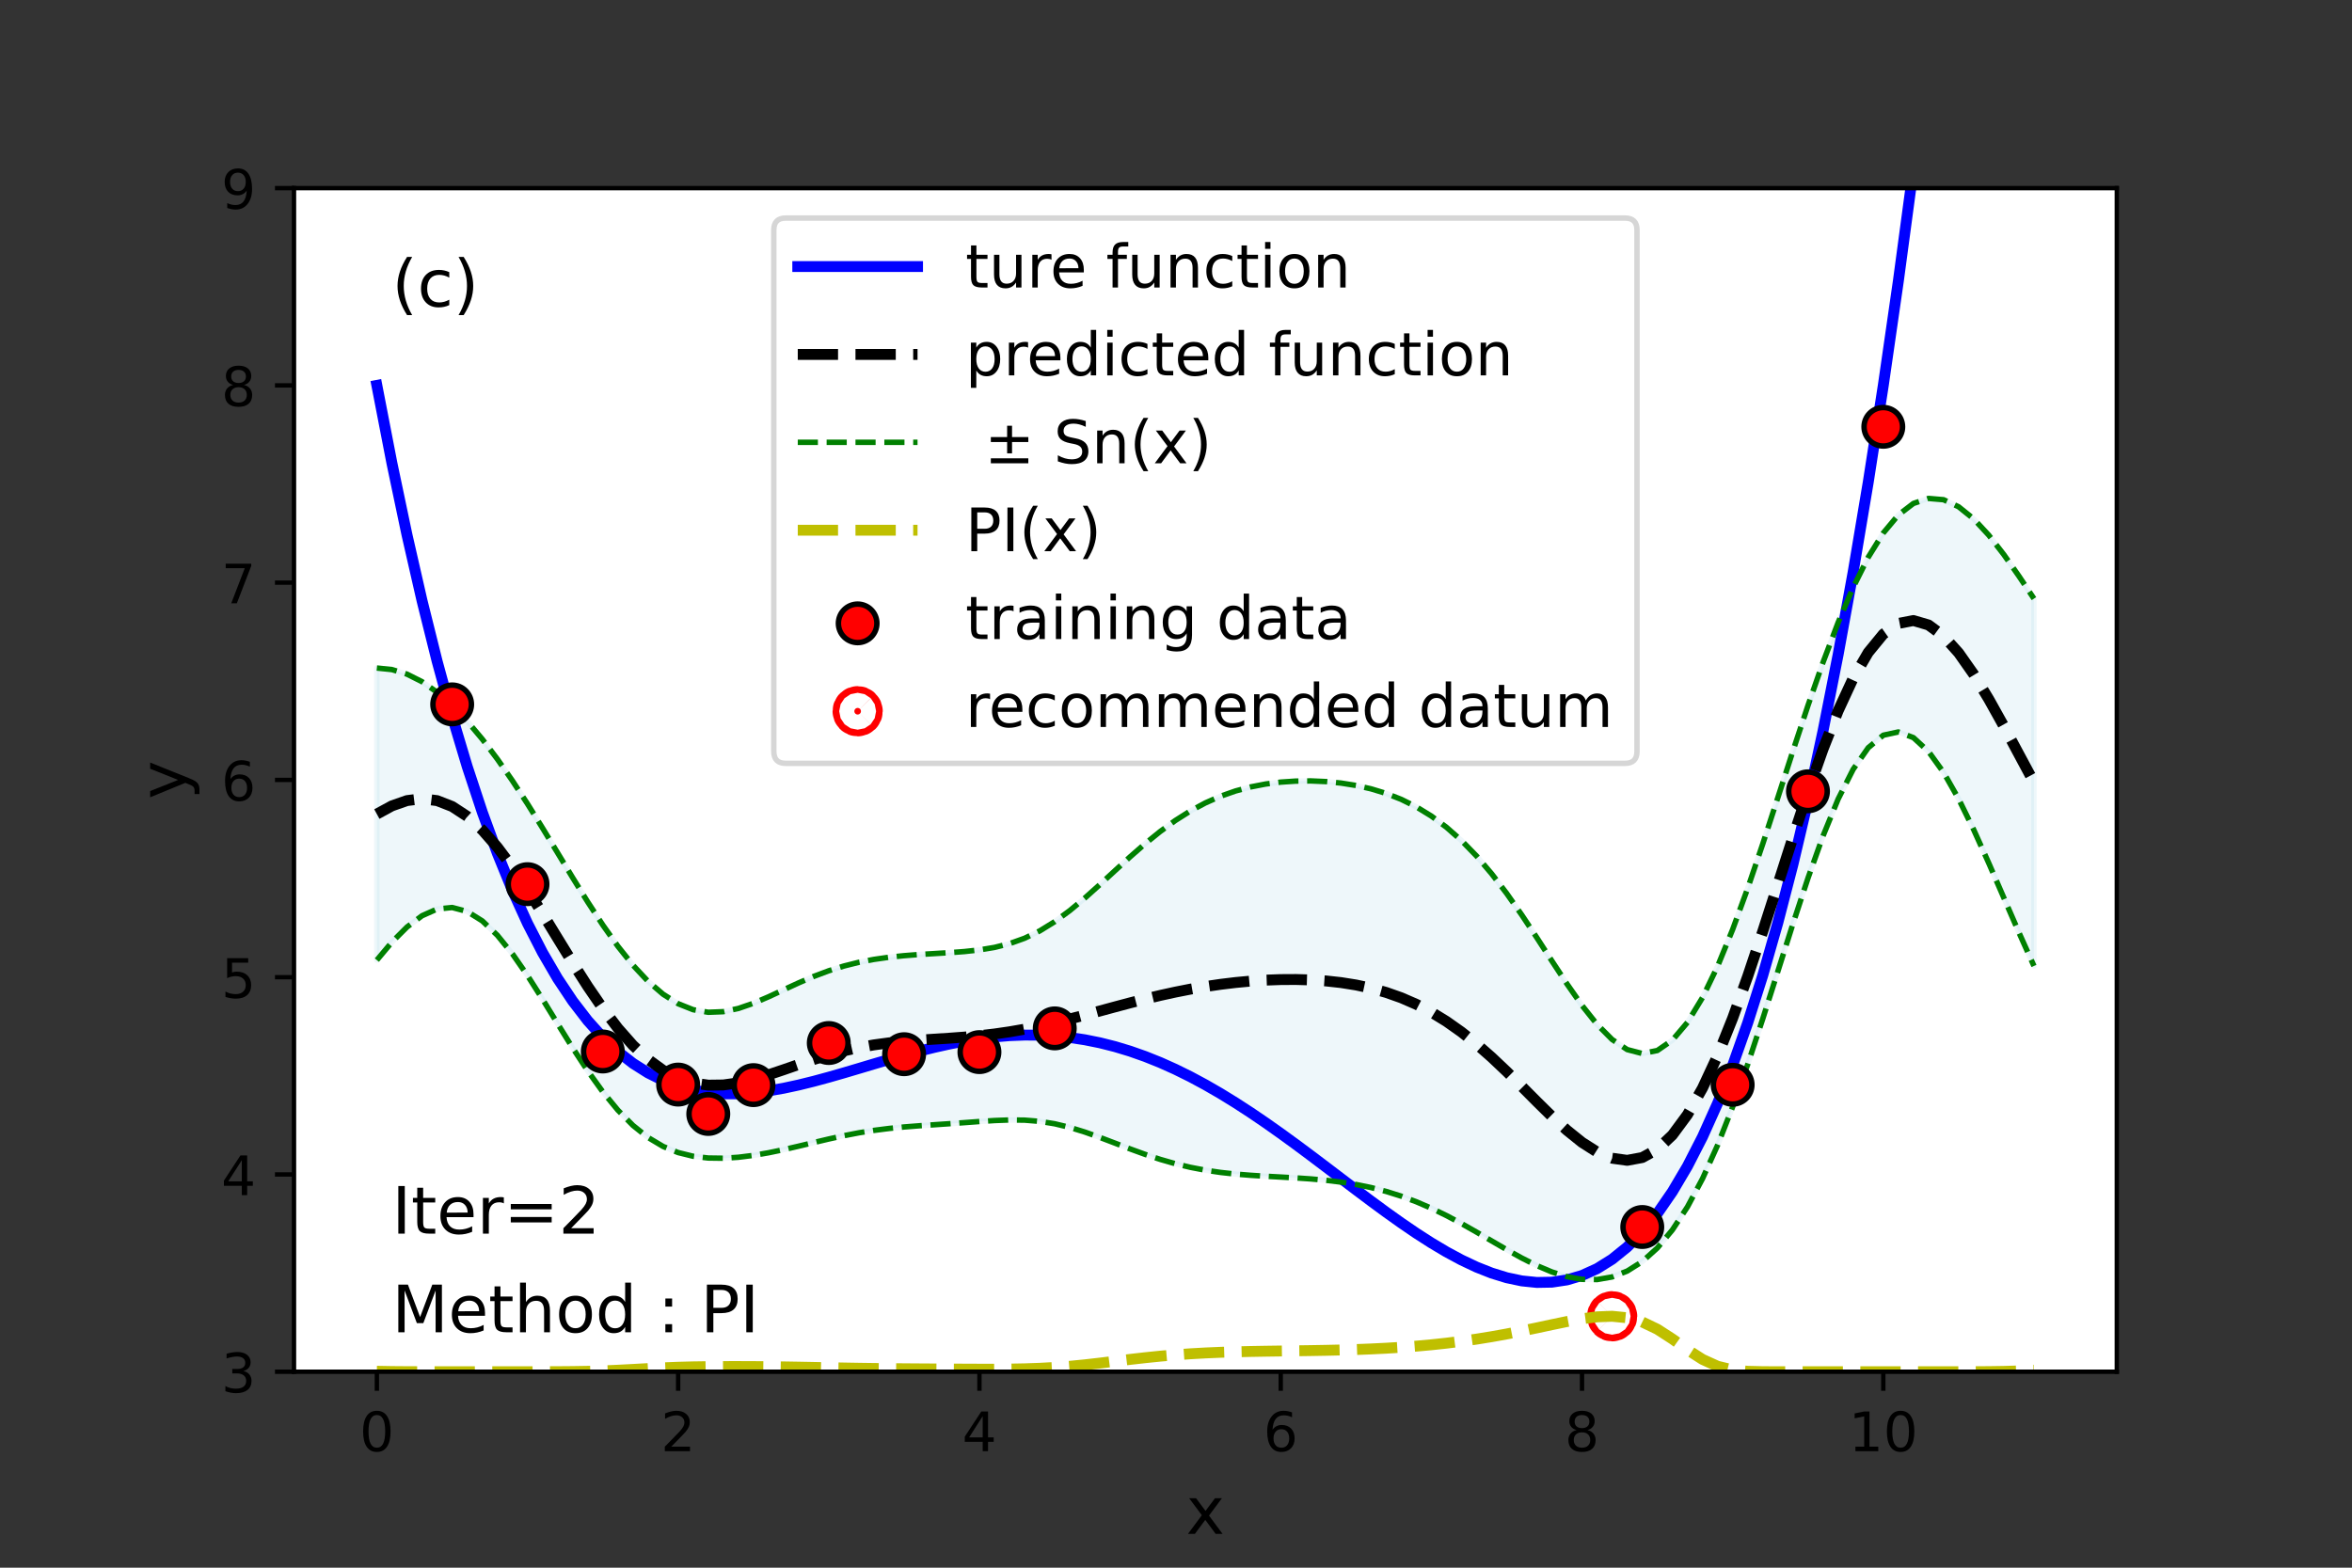 <?xml version="1.0" encoding="utf-8" standalone="no"?>
<!DOCTYPE svg PUBLIC "-//W3C//DTD SVG 1.1//EN"
  "http://www.w3.org/Graphics/SVG/1.1/DTD/svg11.dtd">
<!-- Created with matplotlib (https://matplotlib.org/) -->
<svg height="288pt" version="1.1" viewBox="0 0 432 288" width="432pt" xmlns="http://www.w3.org/2000/svg" xmlns:xlink="http://www.w3.org/1999/xlink">
 <rect x="0" y="0" width="432" height="288" fill="#333333" stroke="none"/>
 <defs>
  <style type="text/css">*{stroke-linecap:butt;stroke-linejoin:round;}</style>
 </defs>
 <g id="figure_1">
  <g id="patch_1">
   <path d="M 0 288 
L 432 288 
L 432 0 
L 0 0 
z
" style="fill:none;"/>
  </g>
  <g id="axes_1">
   <g id="patch_2">
    <path d="M 54 252 
L 388.8 252 
L 388.8 34.56 
L 54 34.56 
z
" style="fill:#ffffff;"/>
   </g>
   <g id="PolyCollection_1">
    <defs>
     <path d="M 69.218 -165.275 
L 69.218 -111.62 
L 71.985 -114.921 
L 74.752 -117.693 
L 77.519 -119.77 
L 80.286 -121.002 
L 83.053 -121.281 
L 85.82 -120.548 
L 88.587 -118.818 
L 91.354 -116.174 
L 94.121 -112.764 
L 96.888 -108.778 
L 99.655 -104.43 
L 102.421 -99.931 
L 105.188 -95.483 
L 107.955 -91.261 
L 110.722 -87.414 
L 113.489 -84.054 
L 116.256 -81.252 
L 119.023 -79.034 
L 121.79 -77.388 
L 124.557 -76.262 
L 127.324 -75.581 
L 130.091 -75.26 
L 132.858 -75.221 
L 135.625 -75.399 
L 138.392 -75.745 
L 141.159 -76.224 
L 143.926 -76.799 
L 146.693 -77.438 
L 149.46 -78.102 
L 152.226 -78.755 
L 154.993 -79.361 
L 157.76 -79.894 
L 160.527 -80.338 
L 163.294 -80.69 
L 166.061 -80.964 
L 168.828 -81.182 
L 171.595 -81.373 
L 174.362 -81.562 
L 177.129 -81.762 
L 179.896 -81.967 
L 182.663 -82.148 
L 185.43 -82.252 
L 188.197 -82.22 
L 190.964 -81.995 
L 193.731 -81.549 
L 196.498 -80.882 
L 199.264 -80.029 
L 202.031 -79.044 
L 204.798 -77.992 
L 207.565 -76.935 
L 210.332 -75.928 
L 213.099 -75.012 
L 215.866 -74.216 
L 218.633 -73.553 
L 221.4 -73.022 
L 224.167 -72.615 
L 226.934 -72.311 
L 229.701 -72.087 
L 232.468 -71.914 
L 235.235 -71.764 
L 238.002 -71.608 
L 240.769 -71.419 
L 243.536 -71.17 
L 246.302 -70.837 
L 249.069 -70.398 
L 251.836 -69.832 
L 254.603 -69.121 
L 257.37 -68.254 
L 260.137 -67.224 
L 262.904 -66.032 
L 265.671 -64.689 
L 268.438 -63.217 
L 271.205 -61.65 
L 273.972 -60.034 
L 276.739 -58.426 
L 279.506 -56.89 
L 282.273 -55.499 
L 285.04 -54.331 
L 287.807 -53.463 
L 290.574 -52.971 
L 293.34 -52.931 
L 296.107 -53.414 
L 298.874 -54.491 
L 301.641 -56.237 
L 304.408 -58.731 
L 307.175 -62.057 
L 309.942 -66.288 
L 312.709 -71.475 
L 315.476 -77.619 
L 318.243 -84.66 
L 321.01 -92.469 
L 323.777 -100.85 
L 326.544 -109.551 
L 329.311 -118.27 
L 332.078 -126.677 
L 334.845 -134.43 
L 337.612 -141.195 
L 340.379 -146.674 
L 343.145 -150.635 
L 345.912 -152.936 
L 348.679 -153.534 
L 351.446 -152.489 
L 354.213 -149.943 
L 356.98 -146.105 
L 359.747 -141.227 
L 362.514 -135.58 
L 365.281 -129.442 
L 368.048 -123.072 
L 370.815 -116.707 
L 373.582 -110.545 
L 373.582 -178.024 
L 373.582 -178.024 
L 370.815 -182.171 
L 368.048 -186.121 
L 365.281 -189.686 
L 362.514 -192.674 
L 359.747 -194.899 
L 356.98 -196.197 
L 354.213 -196.432 
L 351.446 -195.514 
L 348.679 -193.397 
L 345.912 -190.087 
L 343.145 -185.628 
L 340.379 -180.103 
L 337.612 -173.623 
L 334.845 -166.329 
L 332.078 -158.395 
L 329.311 -150.03 
L 326.544 -141.474 
L 323.777 -132.984 
L 321.01 -124.825 
L 318.243 -117.248 
L 315.476 -110.485 
L 312.709 -104.74 
L 309.942 -100.176 
L 307.175 -96.913 
L 304.408 -95.009 
L 301.641 -94.459 
L 298.874 -95.18 
L 296.107 -97.028 
L 293.34 -99.806 
L 290.574 -103.29 
L 287.807 -107.25 
L 285.04 -111.466 
L 282.273 -115.744 
L 279.506 -119.919 
L 276.739 -123.864 
L 273.972 -127.489 
L 271.205 -130.738 
L 268.438 -133.584 
L 265.671 -136.026 
L 262.904 -138.081 
L 260.137 -139.776 
L 257.37 -141.149 
L 254.603 -142.237 
L 251.836 -143.078 
L 249.069 -143.704 
L 246.302 -144.143 
L 243.536 -144.416 
L 240.769 -144.535 
L 238.002 -144.503 
L 235.235 -144.318 
L 232.468 -143.967 
L 229.701 -143.432 
L 226.934 -142.691 
L 224.167 -141.72 
L 221.4 -140.498 
L 218.633 -139.012 
L 215.866 -137.258 
L 213.099 -135.246 
L 210.332 -133.006 
L 207.565 -130.588 
L 204.798 -128.059 
L 202.031 -125.506 
L 199.264 -123.027 
L 196.498 -120.723 
L 193.731 -118.685 
L 190.964 -116.979 
L 188.197 -115.636 
L 185.43 -114.643 
L 182.663 -113.951 
L 179.896 -113.491 
L 177.129 -113.19 
L 174.362 -112.984 
L 171.595 -112.817 
L 168.828 -112.646 
L 166.061 -112.433 
L 163.294 -112.145 
L 160.527 -111.751 
L 157.76 -111.22 
L 154.993 -110.528 
L 152.226 -109.661 
L 149.46 -108.622 
L 146.693 -107.438 
L 143.926 -106.161 
L 141.159 -104.876 
L 138.392 -103.692 
L 135.625 -102.737 
L 132.858 -102.144 
L 130.091 -102.035 
L 127.324 -102.504 
L 124.557 -103.605 
L 121.79 -105.354 
L 119.023 -107.73 
L 116.256 -110.689 
L 113.489 -114.161 
L 110.722 -118.063 
L 107.955 -122.296 
L 105.188 -126.752 
L 102.421 -131.316 
L 99.655 -135.874 
L 96.888 -140.32 
L 94.121 -144.567 
L 91.354 -148.546 
L 88.587 -152.206 
L 85.82 -155.504 
L 83.053 -158.396 
L 80.286 -160.831 
L 77.519 -162.763 
L 74.752 -164.155 
L 71.985 -164.99 
L 69.218 -165.275 
z
" id="mc8604cb642" style="stroke:#add8e6;stroke-opacity:0.2;"/>
    </defs>
    <g clip-path="url(#p6756226cdd)">
     <use style="fill:#add8e6;fill-opacity:0.2;stroke:#add8e6;stroke-opacity:0.2;" x="0" xlink:href="#mc8604cb642" y="288"/>
    </g>
   </g>
   <g id="PathCollection_1">
    <defs>
     <path d="M 0 0.612 
C 0.162 0.612 0.318 0.548 0.433 0.433 
C 0.548 0.318 0.612 0.162 0.612 0 
C 0.612 -0.162 0.548 -0.318 0.433 -0.433 
C 0.318 -0.548 0.162 -0.612 0 -0.612 
C -0.162 -0.612 -0.318 -0.548 -0.433 -0.433 
C -0.548 -0.318 -0.612 -0.162 -0.612 0 
C -0.612 0.162 -0.548 0.318 -0.433 0.433 
C -0.318 0.548 -0.162 0.612 0 0.612 
z
" id="m0b4fc0d8e8" style="stroke:#ff0000;stroke-width:8;"/>
    </defs>
    <g clip-path="url(#p6756226cdd)">
     <use style="fill:#ff0000;stroke:#ff0000;stroke-width:8;" x="296.107" xlink:href="#m0b4fc0d8e8" y="241.811"/>
    </g>
   </g>
   <g id="matplotlib.axis_1">
    <g id="xtick_1">
     <g id="line2d_1">
      <defs>
       <path d="M 0 0 
L 0 3.5 
" id="m7932aae9f9" style="stroke:#000000;stroke-width:0.8;"/>
      </defs>
      <g>
       <use style="stroke:#000000;stroke-width:0.8;" x="69.218" xlink:href="#m7932aae9f9" y="252"/>
      </g>
     </g>
     <g id="text_1">
      <!-- 0 -->
      <g transform="translate(66.037 266.598)scale(0.1 -0.1)">
       <defs>
        <path d="M 31.781 66.406 
Q 24.172 66.406 20.328 58.906 
Q 16.5 51.422 16.5 36.375 
Q 16.5 21.391 20.328 13.891 
Q 24.172 6.391 31.781 6.391 
Q 39.453 6.391 43.281 13.891 
Q 47.125 21.391 47.125 36.375 
Q 47.125 51.422 43.281 58.906 
Q 39.453 66.406 31.781 66.406 
z
M 31.781 74.219 
Q 44.047 74.219 50.516 64.516 
Q 56.984 54.828 56.984 36.375 
Q 56.984 17.969 50.516 8.266 
Q 44.047 -1.422 31.781 -1.422 
Q 19.531 -1.422 13.062 8.266 
Q 6.594 17.969 6.594 36.375 
Q 6.594 54.828 13.062 64.516 
Q 19.531 74.219 31.781 74.219 
z
" id="DejaVuSans-48"/>
       </defs>
       <use xlink:href="#DejaVuSans-48"/>
      </g>
     </g>
    </g>
    <g id="xtick_2">
     <g id="line2d_2">
      <g>
       <use style="stroke:#000000;stroke-width:0.8;" x="124.557" xlink:href="#m7932aae9f9" y="252"/>
      </g>
     </g>
     <g id="text_2">
      <!-- 2 -->
      <g transform="translate(121.376 266.598)scale(0.1 -0.1)">
       <defs>
        <path d="M 19.188 8.297 
L 53.609 8.297 
L 53.609 0 
L 7.328 0 
L 7.328 8.297 
Q 12.938 14.109 22.625 23.891 
Q 32.328 33.688 34.812 36.531 
Q 39.547 41.844 41.422 45.531 
Q 43.312 49.219 43.312 52.781 
Q 43.312 58.594 39.234 62.25 
Q 35.156 65.922 28.609 65.922 
Q 23.969 65.922 18.812 64.312 
Q 13.672 62.703 7.812 59.422 
L 7.812 69.391 
Q 13.766 71.781 18.938 73 
Q 24.125 74.219 28.422 74.219 
Q 39.75 74.219 46.484 68.547 
Q 53.219 62.891 53.219 53.422 
Q 53.219 48.922 51.531 44.891 
Q 49.859 40.875 45.406 35.406 
Q 44.188 33.984 37.641 27.219 
Q 31.109 20.453 19.188 8.297 
z
" id="DejaVuSans-50"/>
       </defs>
       <use xlink:href="#DejaVuSans-50"/>
      </g>
     </g>
    </g>
    <g id="xtick_3">
     <g id="line2d_3">
      <g>
       <use style="stroke:#000000;stroke-width:0.8;" x="179.896" xlink:href="#m7932aae9f9" y="252"/>
      </g>
     </g>
     <g id="text_3">
      <!-- 4 -->
      <g transform="translate(176.715 266.598)scale(0.1 -0.1)">
       <defs>
        <path d="M 37.797 64.312 
L 12.891 25.391 
L 37.797 25.391 
z
M 35.203 72.906 
L 47.609 72.906 
L 47.609 25.391 
L 58.016 25.391 
L 58.016 17.188 
L 47.609 17.188 
L 47.609 0 
L 37.797 0 
L 37.797 17.188 
L 4.891 17.188 
L 4.891 26.703 
z
" id="DejaVuSans-52"/>
       </defs>
       <use xlink:href="#DejaVuSans-52"/>
      </g>
     </g>
    </g>
    <g id="xtick_4">
     <g id="line2d_4">
      <g>
       <use style="stroke:#000000;stroke-width:0.8;" x="235.235" xlink:href="#m7932aae9f9" y="252"/>
      </g>
     </g>
     <g id="text_4">
      <!-- 6 -->
      <g transform="translate(232.053 266.598)scale(0.1 -0.1)">
       <defs>
        <path d="M 33.016 40.375 
Q 26.375 40.375 22.484 35.828 
Q 18.609 31.297 18.609 23.391 
Q 18.609 15.531 22.484 10.953 
Q 26.375 6.391 33.016 6.391 
Q 39.656 6.391 43.531 10.953 
Q 47.406 15.531 47.406 23.391 
Q 47.406 31.297 43.531 35.828 
Q 39.656 40.375 33.016 40.375 
z
M 52.594 71.297 
L 52.594 62.312 
Q 48.875 64.062 45.094 64.984 
Q 41.312 65.922 37.594 65.922 
Q 27.828 65.922 22.672 59.328 
Q 17.531 52.734 16.797 39.406 
Q 19.672 43.656 24.016 45.922 
Q 28.375 48.188 33.594 48.188 
Q 44.578 48.188 50.953 41.516 
Q 57.328 34.859 57.328 23.391 
Q 57.328 12.156 50.688 5.359 
Q 44.047 -1.422 33.016 -1.422 
Q 20.359 -1.422 13.672 8.266 
Q 6.984 17.969 6.984 36.375 
Q 6.984 53.656 15.188 63.938 
Q 23.391 74.219 37.203 74.219 
Q 40.922 74.219 44.703 73.484 
Q 48.484 72.75 52.594 71.297 
z
" id="DejaVuSans-54"/>
       </defs>
       <use xlink:href="#DejaVuSans-54"/>
      </g>
     </g>
    </g>
    <g id="xtick_5">
     <g id="line2d_5">
      <g>
       <use style="stroke:#000000;stroke-width:0.8;" x="290.574" xlink:href="#m7932aae9f9" y="252"/>
      </g>
     </g>
     <g id="text_5">
      <!-- 8 -->
      <g transform="translate(287.392 266.598)scale(0.1 -0.1)">
       <defs>
        <path d="M 31.781 34.625 
Q 24.75 34.625 20.719 30.859 
Q 16.703 27.094 16.703 20.516 
Q 16.703 13.922 20.719 10.156 
Q 24.75 6.391 31.781 6.391 
Q 38.812 6.391 42.859 10.172 
Q 46.922 13.969 46.922 20.516 
Q 46.922 27.094 42.891 30.859 
Q 38.875 34.625 31.781 34.625 
z
M 21.922 38.812 
Q 15.578 40.375 12.031 44.719 
Q 8.5 49.078 8.5 55.328 
Q 8.5 64.062 14.719 69.141 
Q 20.953 74.219 31.781 74.219 
Q 42.672 74.219 48.875 69.141 
Q 55.078 64.062 55.078 55.328 
Q 55.078 49.078 51.531 44.719 
Q 48 40.375 41.703 38.812 
Q 48.828 37.156 52.797 32.312 
Q 56.781 27.484 56.781 20.516 
Q 56.781 9.906 50.312 4.234 
Q 43.844 -1.422 31.781 -1.422 
Q 19.734 -1.422 13.25 4.234 
Q 6.781 9.906 6.781 20.516 
Q 6.781 27.484 10.781 32.312 
Q 14.797 37.156 21.922 38.812 
z
M 18.312 54.391 
Q 18.312 48.734 21.844 45.562 
Q 25.391 42.391 31.781 42.391 
Q 38.141 42.391 41.719 45.562 
Q 45.312 48.734 45.312 54.391 
Q 45.312 60.062 41.719 63.234 
Q 38.141 66.406 31.781 66.406 
Q 25.391 66.406 21.844 63.234 
Q 18.312 60.062 18.312 54.391 
z
" id="DejaVuSans-56"/>
       </defs>
       <use xlink:href="#DejaVuSans-56"/>
      </g>
     </g>
    </g>
    <g id="xtick_6">
     <g id="line2d_6">
      <g>
       <use style="stroke:#000000;stroke-width:0.8;" x="345.912" xlink:href="#m7932aae9f9" y="252"/>
      </g>
     </g>
     <g id="text_6">
      <!-- 10 -->
      <g transform="translate(339.55 266.598)scale(0.1 -0.1)">
       <defs>
        <path d="M 12.406 8.297 
L 28.516 8.297 
L 28.516 63.922 
L 10.984 60.406 
L 10.984 69.391 
L 28.422 72.906 
L 38.281 72.906 
L 38.281 8.297 
L 54.391 8.297 
L 54.391 0 
L 12.406 0 
z
" id="DejaVuSans-49"/>
       </defs>
       <use xlink:href="#DejaVuSans-49"/>
       <use x="63.623" xlink:href="#DejaVuSans-48"/>
      </g>
     </g>
    </g>
    <g id="text_7">
     <!-- x -->
     <g transform="translate(217.849 281.796)scale(0.12 -0.12)">
      <defs>
       <path d="M 54.891 54.688 
L 35.109 28.078 
L 55.906 0 
L 45.312 0 
L 29.391 21.484 
L 13.484 0 
L 2.875 0 
L 24.125 28.609 
L 4.688 54.688 
L 15.281 54.688 
L 29.781 35.203 
L 44.281 54.688 
z
" id="DejaVuSans-120"/>
      </defs>
      <use xlink:href="#DejaVuSans-120"/>
     </g>
    </g>
   </g>
   <g id="matplotlib.axis_2">
    <g id="ytick_1">
     <g id="line2d_7">
      <defs>
       <path d="M 0 0 
L -3.5 0 
" id="mfeeee4286d" style="stroke:#000000;stroke-width:0.8;"/>
      </defs>
      <g>
       <use style="stroke:#000000;stroke-width:0.8;" x="54" xlink:href="#mfeeee4286d" y="252"/>
      </g>
     </g>
     <g id="text_8">
      <!-- 3 -->
      <g transform="translate(40.638 255.799)scale(0.1 -0.1)">
       <defs>
        <path d="M 40.578 39.312 
Q 47.656 37.797 51.625 33 
Q 55.609 28.219 55.609 21.188 
Q 55.609 10.406 48.188 4.484 
Q 40.766 -1.422 27.094 -1.422 
Q 22.516 -1.422 17.656 -0.516 
Q 12.797 0.391 7.625 2.203 
L 7.625 11.719 
Q 11.719 9.328 16.594 8.109 
Q 21.484 6.891 26.812 6.891 
Q 36.078 6.891 40.938 10.547 
Q 45.797 14.203 45.797 21.188 
Q 45.797 27.641 41.281 31.266 
Q 36.766 34.906 28.719 34.906 
L 20.219 34.906 
L 20.219 43.016 
L 29.109 43.016 
Q 36.375 43.016 40.234 45.922 
Q 44.094 48.828 44.094 54.297 
Q 44.094 59.906 40.109 62.906 
Q 36.141 65.922 28.719 65.922 
Q 24.656 65.922 20.016 65.031 
Q 15.375 64.156 9.812 62.312 
L 9.812 71.094 
Q 15.438 72.656 20.344 73.438 
Q 25.25 74.219 29.594 74.219 
Q 40.828 74.219 47.359 69.109 
Q 53.906 64.016 53.906 55.328 
Q 53.906 49.266 50.438 45.094 
Q 46.969 40.922 40.578 39.312 
z
" id="DejaVuSans-51"/>
       </defs>
       <use xlink:href="#DejaVuSans-51"/>
      </g>
     </g>
    </g>
    <g id="ytick_2">
     <g id="line2d_8">
      <g>
       <use style="stroke:#000000;stroke-width:0.8;" x="54" xlink:href="#mfeeee4286d" y="215.76"/>
      </g>
     </g>
     <g id="text_9">
      <!-- 4 -->
      <g transform="translate(40.638 219.559)scale(0.1 -0.1)">
       <use xlink:href="#DejaVuSans-52"/>
      </g>
     </g>
    </g>
    <g id="ytick_3">
     <g id="line2d_9">
      <g>
       <use style="stroke:#000000;stroke-width:0.8;" x="54" xlink:href="#mfeeee4286d" y="179.52"/>
      </g>
     </g>
     <g id="text_10">
      <!-- 5 -->
      <g transform="translate(40.638 183.319)scale(0.1 -0.1)">
       <defs>
        <path d="M 10.797 72.906 
L 49.516 72.906 
L 49.516 64.594 
L 19.828 64.594 
L 19.828 46.734 
Q 21.969 47.469 24.109 47.828 
Q 26.266 48.188 28.422 48.188 
Q 40.625 48.188 47.75 41.5 
Q 54.891 34.812 54.891 23.391 
Q 54.891 11.625 47.562 5.094 
Q 40.234 -1.422 26.906 -1.422 
Q 22.312 -1.422 17.547 -0.641 
Q 12.797 0.141 7.719 1.703 
L 7.719 11.625 
Q 12.109 9.234 16.797 8.062 
Q 21.484 6.891 26.703 6.891 
Q 35.156 6.891 40.078 11.328 
Q 45.016 15.766 45.016 23.391 
Q 45.016 31 40.078 35.438 
Q 35.156 39.891 26.703 39.891 
Q 22.75 39.891 18.812 39.016 
Q 14.891 38.141 10.797 36.281 
z
" id="DejaVuSans-53"/>
       </defs>
       <use xlink:href="#DejaVuSans-53"/>
      </g>
     </g>
    </g>
    <g id="ytick_4">
     <g id="line2d_10">
      <g>
       <use style="stroke:#000000;stroke-width:0.8;" x="54" xlink:href="#mfeeee4286d" y="143.28"/>
      </g>
     </g>
     <g id="text_11">
      <!-- 6 -->
      <g transform="translate(40.638 147.079)scale(0.1 -0.1)">
       <use xlink:href="#DejaVuSans-54"/>
      </g>
     </g>
    </g>
    <g id="ytick_5">
     <g id="line2d_11">
      <g>
       <use style="stroke:#000000;stroke-width:0.8;" x="54" xlink:href="#mfeeee4286d" y="107.04"/>
      </g>
     </g>
     <g id="text_12">
      <!-- 7 -->
      <g transform="translate(40.638 110.839)scale(0.1 -0.1)">
       <defs>
        <path d="M 8.203 72.906 
L 55.078 72.906 
L 55.078 68.703 
L 28.609 0 
L 18.312 0 
L 43.219 64.594 
L 8.203 64.594 
z
" id="DejaVuSans-55"/>
       </defs>
       <use xlink:href="#DejaVuSans-55"/>
      </g>
     </g>
    </g>
    <g id="ytick_6">
     <g id="line2d_12">
      <g>
       <use style="stroke:#000000;stroke-width:0.8;" x="54" xlink:href="#mfeeee4286d" y="70.8"/>
      </g>
     </g>
     <g id="text_13">
      <!-- 8 -->
      <g transform="translate(40.638 74.599)scale(0.1 -0.1)">
       <use xlink:href="#DejaVuSans-56"/>
      </g>
     </g>
    </g>
    <g id="ytick_7">
     <g id="line2d_13">
      <g>
       <use style="stroke:#000000;stroke-width:0.8;" x="54" xlink:href="#mfeeee4286d" y="34.56"/>
      </g>
     </g>
     <g id="text_14">
      <!-- 9 -->
      <g transform="translate(40.638 38.359)scale(0.1 -0.1)">
       <defs>
        <path d="M 10.984 1.516 
L 10.984 10.5 
Q 14.703 8.734 18.5 7.812 
Q 22.312 6.891 25.984 6.891 
Q 35.75 6.891 40.891 13.453 
Q 46.047 20.016 46.781 33.406 
Q 43.953 29.203 39.594 26.953 
Q 35.25 24.703 29.984 24.703 
Q 19.047 24.703 12.672 31.312 
Q 6.297 37.938 6.297 49.422 
Q 6.297 60.641 12.938 67.422 
Q 19.578 74.219 30.609 74.219 
Q 43.266 74.219 49.922 64.516 
Q 56.594 54.828 56.594 36.375 
Q 56.594 19.141 48.406 8.859 
Q 40.234 -1.422 26.422 -1.422 
Q 22.703 -1.422 18.891 -0.688 
Q 15.094 0.047 10.984 1.516 
z
M 30.609 32.422 
Q 37.25 32.422 41.125 36.953 
Q 45.016 41.5 45.016 49.422 
Q 45.016 57.281 41.125 61.844 
Q 37.25 66.406 30.609 66.406 
Q 23.969 66.406 20.094 61.844 
Q 16.219 57.281 16.219 49.422 
Q 16.219 41.5 20.094 36.953 
Q 23.969 32.422 30.609 32.422 
z
" id="DejaVuSans-57"/>
       </defs>
       <use xlink:href="#DejaVuSans-57"/>
      </g>
     </g>
    </g>
    <g id="text_15">
     <!-- y -->
     <g transform="translate(34.142 146.831)rotate(-90)scale(0.12 -0.12)">
      <defs>
       <path d="M 32.172 -5.078 
Q 28.375 -14.844 24.75 -17.812 
Q 21.141 -20.797 15.094 -20.797 
L 7.906 -20.797 
L 7.906 -13.281 
L 13.188 -13.281 
Q 16.891 -13.281 18.938 -11.516 
Q 21 -9.766 23.484 -3.219 
L 25.094 0.875 
L 2.984 54.688 
L 12.5 54.688 
L 29.594 11.922 
L 46.688 54.688 
L 56.203 54.688 
z
" id="DejaVuSans-121"/>
      </defs>
      <use xlink:href="#DejaVuSans-121"/>
     </g>
    </g>
   </g>
   <g id="line2d_14">
    <path clip-path="url(#p6756226cdd)" d="M 69.218 70.8 
L 71.985 85.084 
L 74.752 98.255 
L 77.519 110.365 
L 80.286 121.466 
L 83.053 131.608 
L 85.82 140.842 
L 88.587 149.214 
L 91.354 156.771 
L 94.121 163.561 
L 96.888 169.626 
L 99.655 175.012 
L 102.421 179.761 
L 105.188 183.913 
L 107.955 187.509 
L 110.722 190.589 
L 113.489 193.19 
L 116.256 195.349 
L 119.023 197.101 
L 121.79 198.482 
L 124.557 199.524 
L 127.324 200.261 
L 130.091 200.723 
L 132.858 200.94 
L 135.625 200.941 
L 138.392 200.754 
L 141.159 200.406 
L 143.926 199.922 
L 146.693 199.327 
L 149.46 198.643 
L 152.226 197.894 
L 154.993 197.099 
L 157.76 196.279 
L 160.527 195.453 
L 163.294 194.638 
L 166.061 193.851 
L 168.828 193.106 
L 171.595 192.419 
L 174.362 191.803 
L 177.129 191.268 
L 179.896 190.827 
L 182.663 190.488 
L 185.43 190.261 
L 188.197 190.153 
L 190.964 190.17 
L 193.731 190.317 
L 196.498 190.599 
L 199.264 191.018 
L 202.031 191.576 
L 204.798 192.273 
L 207.565 193.11 
L 210.332 194.084 
L 213.099 195.194 
L 215.866 196.434 
L 218.633 197.8 
L 221.4 199.287 
L 224.167 200.885 
L 226.934 202.589 
L 229.701 204.386 
L 232.468 206.268 
L 235.235 208.222 
L 238.002 210.235 
L 240.769 212.294 
L 243.536 214.383 
L 246.302 216.485 
L 249.069 218.584 
L 251.836 220.661 
L 254.603 222.696 
L 257.37 224.668 
L 260.137 226.556 
L 262.904 228.335 
L 265.671 229.983 
L 268.438 231.473 
L 271.205 232.78 
L 273.972 233.875 
L 276.739 234.729 
L 279.506 235.314 
L 282.273 235.598 
L 285.04 235.548 
L 287.807 235.132 
L 290.574 234.315 
L 293.34 233.061 
L 296.107 231.335 
L 298.874 229.098 
L 301.641 226.31 
L 304.408 222.933 
L 307.175 218.925 
L 309.942 214.244 
L 312.709 208.846 
L 315.476 202.686 
L 318.243 195.719 
L 321.01 187.899 
L 323.777 179.176 
L 326.544 169.503 
L 329.311 158.828 
L 332.078 147.101 
L 334.845 134.269 
L 337.612 120.278 
L 340.379 105.074 
L 343.145 88.6 
L 345.912 70.8 
L 348.679 51.616 
L 351.446 30.987 
L 354.213 8.855 
L 355.364 -1 
" style="fill:none;stroke:#0000ff;stroke-linecap:square;stroke-width:2;"/>
   </g>
   <g id="line2d_15">
    <path clip-path="url(#p6756226cdd)" d="M 69.218 176.38 
L 71.985 173.079 
L 74.752 170.307 
L 77.519 168.23 
L 80.286 166.998 
L 83.053 166.719 
L 85.82 167.452 
L 88.587 169.182 
L 91.354 171.826 
L 94.121 175.236 
L 96.888 179.222 
L 99.655 183.57 
L 102.421 188.069 
L 105.188 192.518 
L 107.955 196.739 
L 110.722 200.586 
L 113.489 203.946 
L 116.256 206.748 
L 119.023 208.966 
L 121.79 210.612 
L 124.557 211.738 
L 127.324 212.419 
L 130.091 212.74 
L 132.858 212.779 
L 135.625 212.601 
L 138.392 212.255 
L 141.159 211.776 
L 143.926 211.201 
L 146.693 210.562 
L 149.46 209.898 
L 152.226 209.245 
L 154.993 208.639 
L 157.76 208.106 
L 160.527 207.662 
L 163.294 207.31 
L 166.061 207.036 
L 168.828 206.818 
L 171.595 206.627 
L 174.362 206.438 
L 177.129 206.238 
L 179.896 206.033 
L 182.663 205.852 
L 185.43 205.748 
L 188.197 205.78 
L 190.964 206.005 
L 193.731 206.451 
L 196.498 207.118 
L 199.264 207.971 
L 202.031 208.956 
L 204.798 210.008 
L 207.565 211.065 
L 210.332 212.072 
L 213.099 212.988 
L 215.866 213.784 
L 218.633 214.447 
L 221.4 214.978 
L 224.167 215.385 
L 226.934 215.689 
L 229.701 215.913 
L 232.468 216.086 
L 235.235 216.236 
L 238.002 216.392 
L 240.769 216.581 
L 243.536 216.83 
L 246.302 217.163 
L 249.069 217.602 
L 251.836 218.168 
L 254.603 218.879 
L 257.37 219.746 
L 260.137 220.776 
L 262.904 221.968 
L 265.671 223.311 
L 268.438 224.783 
L 271.205 226.35 
L 273.972 227.966 
L 276.739 229.574 
L 279.506 231.11 
L 282.273 232.501 
L 285.04 233.669 
L 287.807 234.537 
L 290.574 235.029 
L 293.34 235.069 
L 296.107 234.586 
L 298.874 233.509 
L 301.641 231.763 
L 304.408 229.269 
L 307.175 225.943 
L 309.942 221.712 
L 312.709 216.525 
L 315.476 210.381 
L 318.243 203.34 
L 321.01 195.531 
L 323.777 187.149 
L 326.544 178.449 
L 329.311 169.73 
L 332.078 161.323 
L 334.845 153.57 
L 337.612 146.805 
L 340.379 141.326 
L 343.145 137.365 
L 345.912 135.064 
L 348.679 134.466 
L 351.446 135.511 
L 354.213 138.057 
L 356.98 141.895 
L 359.747 146.773 
L 362.514 152.42 
L 365.281 158.558 
L 368.048 164.928 
L 370.815 171.293 
L 373.582 177.455 
" style="fill:none;stroke:#008000;stroke-dasharray:3.7,1.6;stroke-dashoffset:0;"/>
   </g>
   <g id="line2d_16">
    <path clip-path="url(#p6756226cdd)" d="M 69.218 122.725 
L 71.985 123.01 
L 74.752 123.845 
L 77.519 125.237 
L 80.286 127.169 
L 83.053 129.604 
L 85.82 132.496 
L 88.587 135.794 
L 91.354 139.454 
L 94.121 143.433 
L 96.888 147.68 
L 99.655 152.126 
L 102.421 156.684 
L 105.188 161.248 
L 107.955 165.704 
L 110.722 169.937 
L 113.489 173.839 
L 116.256 177.311 
L 119.023 180.27 
L 121.79 182.646 
L 124.557 184.395 
L 127.324 185.496 
L 130.091 185.965 
L 132.858 185.856 
L 135.625 185.263 
L 138.392 184.308 
L 141.159 183.124 
L 143.926 181.839 
L 146.693 180.562 
L 149.46 179.378 
L 152.226 178.339 
L 154.993 177.472 
L 157.76 176.78 
L 160.527 176.249 
L 163.294 175.855 
L 166.061 175.567 
L 168.828 175.354 
L 171.595 175.183 
L 174.362 175.016 
L 177.129 174.81 
L 179.896 174.509 
L 182.663 174.049 
L 185.43 173.357 
L 188.197 172.364 
L 190.964 171.021 
L 193.731 169.315 
L 196.498 167.277 
L 199.264 164.973 
L 202.031 162.494 
L 204.798 159.941 
L 207.565 157.412 
L 210.332 154.994 
L 213.099 152.754 
L 215.866 150.742 
L 218.633 148.988 
L 221.4 147.502 
L 224.167 146.28 
L 226.934 145.309 
L 229.701 144.568 
L 232.468 144.033 
L 235.235 143.682 
L 238.002 143.497 
L 240.769 143.465 
L 243.536 143.584 
L 246.302 143.857 
L 249.069 144.296 
L 251.836 144.922 
L 254.603 145.763 
L 257.37 146.851 
L 260.137 148.224 
L 262.904 149.919 
L 265.671 151.974 
L 268.438 154.416 
L 271.205 157.262 
L 273.972 160.511 
L 276.739 164.136 
L 279.506 168.081 
L 282.273 172.256 
L 285.04 176.534 
L 287.807 180.75 
L 290.574 184.71 
L 293.34 188.194 
L 296.107 190.972 
L 298.874 192.82 
L 301.641 193.541 
L 304.408 192.991 
L 307.175 191.087 
L 309.942 187.824 
L 312.709 183.26 
L 315.476 177.515 
L 318.243 170.752 
L 321.01 163.175 
L 323.777 155.016 
L 326.544 146.526 
L 329.311 137.97 
L 332.078 129.605 
L 334.845 121.671 
L 337.612 114.377 
L 340.379 107.897 
L 343.145 102.372 
L 345.912 97.913 
L 348.679 94.603 
L 351.446 92.486 
L 354.213 91.568 
L 356.98 91.803 
L 359.747 93.101 
L 362.514 95.326 
L 365.281 98.314 
L 368.048 101.879 
L 370.815 105.829 
L 373.582 109.976 
" style="fill:none;stroke:#008000;stroke-dasharray:3.7,1.6;stroke-dashoffset:0;"/>
   </g>
   <g id="line2d_17">
    <path clip-path="url(#p6756226cdd)" d="M 69.218 251.915 
L 71.985 251.964 
L 74.752 251.986 
L 77.519 251.995 
L 80.286 251.998 
L 83.053 251.999 
L 85.82 252 
L 88.587 252 
L 91.354 252 
L 94.121 251.999 
L 96.888 251.998 
L 99.655 251.995 
L 102.421 251.987 
L 105.188 251.965 
L 107.955 251.92 
L 110.722 251.841 
L 113.489 251.723 
L 116.256 251.577 
L 119.023 251.423 
L 121.79 251.284 
L 124.557 251.176 
L 127.324 251.105 
L 130.091 251.066 
L 132.858 251.048 
L 135.625 251.045 
L 138.392 251.055 
L 141.159 251.077 
L 143.926 251.111 
L 146.693 251.156 
L 149.46 251.208 
L 152.226 251.262 
L 154.993 251.314 
L 157.76 251.361 
L 160.527 251.399 
L 163.294 251.43 
L 166.061 251.454 
L 168.828 251.473 
L 171.595 251.49 
L 174.362 251.506 
L 177.129 251.522 
L 179.896 251.533 
L 182.663 251.534 
L 185.43 251.514 
L 188.197 251.463 
L 190.964 251.368 
L 193.731 251.216 
L 196.498 251.002 
L 199.264 250.73 
L 202.031 250.414 
L 204.798 250.075 
L 207.565 249.738 
L 210.332 249.423 
L 213.099 249.141 
L 215.866 248.901 
L 218.633 248.705 
L 221.4 248.55 
L 224.167 248.431 
L 226.934 248.343 
L 229.701 248.278 
L 232.468 248.23 
L 235.235 248.191 
L 238.002 248.155 
L 240.769 248.115 
L 243.536 248.067 
L 246.302 248.004 
L 249.069 247.922 
L 251.836 247.815 
L 254.603 247.679 
L 257.37 247.508 
L 260.137 247.3 
L 262.904 247.049 
L 265.671 246.752 
L 268.438 246.406 
L 271.205 246.01 
L 273.972 245.562 
L 276.739 245.065 
L 279.506 244.523 
L 282.273 243.947 
L 285.04 243.356 
L 287.807 242.781 
L 290.574 242.275 
L 293.34 241.916 
L 296.107 241.811 
L 298.874 242.087 
L 301.641 242.863 
L 304.408 244.19 
L 307.175 245.98 
L 309.942 247.959 
L 312.709 249.736 
L 315.476 250.994 
L 318.243 251.664 
L 321.01 251.92 
L 323.777 251.987 
L 326.544 251.999 
L 329.311 252 
L 332.078 252 
L 334.845 252 
L 337.612 252 
L 340.379 252 
L 343.145 252 
L 345.912 252 
L 348.679 252 
L 351.446 252 
L 354.213 252 
L 356.98 252 
L 359.747 251.998 
L 362.514 251.993 
L 365.281 251.977 
L 368.048 251.936 
L 370.815 251.856 
L 373.582 251.72 
" style="fill:none;stroke:#bfbf00;stroke-dasharray:7.4,3.2;stroke-dashoffset:0;stroke-width:2;"/>
   </g>
   <g id="patch_3">
    <path d="M 54 252 
L 54 34.56 
" style="fill:none;stroke:#000000;stroke-linecap:square;stroke-linejoin:miter;stroke-width:0.8;"/>
   </g>
   <g id="patch_4">
    <path d="M 388.8 252 
L 388.8 34.56 
" style="fill:none;stroke:#000000;stroke-linecap:square;stroke-linejoin:miter;stroke-width:0.8;"/>
   </g>
   <g id="patch_5">
    <path d="M 54 252 
L 388.8 252 
" style="fill:none;stroke:#000000;stroke-linecap:square;stroke-linejoin:miter;stroke-width:0.8;"/>
   </g>
   <g id="patch_6">
    <path d="M 54 34.56 
L 388.8 34.56 
" style="fill:none;stroke:#000000;stroke-linecap:square;stroke-linejoin:miter;stroke-width:0.8;"/>
   </g>
   <g id="text_16">
    <!-- Method : PI -->
    <g transform="translate(71.985 244.752)scale(0.12 -0.12)">
     <defs>
      <path d="M 9.812 72.906 
L 24.516 72.906 
L 43.109 23.297 
L 61.812 72.906 
L 76.516 72.906 
L 76.516 0 
L 66.891 0 
L 66.891 64.016 
L 48.094 14.016 
L 38.188 14.016 
L 19.391 64.016 
L 19.391 0 
L 9.812 0 
z
" id="DejaVuSans-77"/>
      <path d="M 56.203 29.594 
L 56.203 25.203 
L 14.891 25.203 
Q 15.484 15.922 20.484 11.062 
Q 25.484 6.203 34.422 6.203 
Q 39.594 6.203 44.453 7.469 
Q 49.312 8.734 54.109 11.281 
L 54.109 2.781 
Q 49.266 0.734 44.188 -0.344 
Q 39.109 -1.422 33.891 -1.422 
Q 20.797 -1.422 13.156 6.188 
Q 5.516 13.812 5.516 26.812 
Q 5.516 40.234 12.766 48.109 
Q 20.016 56 32.328 56 
Q 43.359 56 49.781 48.891 
Q 56.203 41.797 56.203 29.594 
z
M 47.219 32.234 
Q 47.125 39.594 43.094 43.984 
Q 39.062 48.391 32.422 48.391 
Q 24.906 48.391 20.391 44.141 
Q 15.875 39.891 15.188 32.172 
z
" id="DejaVuSans-101"/>
      <path d="M 18.312 70.219 
L 18.312 54.688 
L 36.812 54.688 
L 36.812 47.703 
L 18.312 47.703 
L 18.312 18.016 
Q 18.312 11.328 20.141 9.422 
Q 21.969 7.516 27.594 7.516 
L 36.812 7.516 
L 36.812 0 
L 27.594 0 
Q 17.188 0 13.234 3.875 
Q 9.281 7.766 9.281 18.016 
L 9.281 47.703 
L 2.688 47.703 
L 2.688 54.688 
L 9.281 54.688 
L 9.281 70.219 
z
" id="DejaVuSans-116"/>
      <path d="M 54.891 33.016 
L 54.891 0 
L 45.906 0 
L 45.906 32.719 
Q 45.906 40.484 42.875 44.328 
Q 39.844 48.188 33.797 48.188 
Q 26.516 48.188 22.312 43.547 
Q 18.109 38.922 18.109 30.906 
L 18.109 0 
L 9.078 0 
L 9.078 75.984 
L 18.109 75.984 
L 18.109 46.188 
Q 21.344 51.125 25.703 53.562 
Q 30.078 56 35.797 56 
Q 45.219 56 50.047 50.172 
Q 54.891 44.344 54.891 33.016 
z
" id="DejaVuSans-104"/>
      <path d="M 30.609 48.391 
Q 23.391 48.391 19.188 42.75 
Q 14.984 37.109 14.984 27.297 
Q 14.984 17.484 19.156 11.844 
Q 23.344 6.203 30.609 6.203 
Q 37.797 6.203 41.984 11.859 
Q 46.188 17.531 46.188 27.297 
Q 46.188 37.016 41.984 42.703 
Q 37.797 48.391 30.609 48.391 
z
M 30.609 56 
Q 42.328 56 49.016 48.375 
Q 55.719 40.766 55.719 27.297 
Q 55.719 13.875 49.016 6.219 
Q 42.328 -1.422 30.609 -1.422 
Q 18.844 -1.422 12.172 6.219 
Q 5.516 13.875 5.516 27.297 
Q 5.516 40.766 12.172 48.375 
Q 18.844 56 30.609 56 
z
" id="DejaVuSans-111"/>
      <path d="M 45.406 46.391 
L 45.406 75.984 
L 54.391 75.984 
L 54.391 0 
L 45.406 0 
L 45.406 8.203 
Q 42.578 3.328 38.25 0.953 
Q 33.938 -1.422 27.875 -1.422 
Q 17.969 -1.422 11.734 6.484 
Q 5.516 14.406 5.516 27.297 
Q 5.516 40.188 11.734 48.094 
Q 17.969 56 27.875 56 
Q 33.938 56 38.25 53.625 
Q 42.578 51.266 45.406 46.391 
z
M 14.797 27.297 
Q 14.797 17.391 18.875 11.75 
Q 22.953 6.109 30.078 6.109 
Q 37.203 6.109 41.297 11.75 
Q 45.406 17.391 45.406 27.297 
Q 45.406 37.203 41.297 42.844 
Q 37.203 48.484 30.078 48.484 
Q 22.953 48.484 18.875 42.844 
Q 14.797 37.203 14.797 27.297 
z
" id="DejaVuSans-100"/>
      <path id="DejaVuSans-32"/>
      <path d="M 11.719 12.406 
L 22.016 12.406 
L 22.016 0 
L 11.719 0 
z
M 11.719 51.703 
L 22.016 51.703 
L 22.016 39.312 
L 11.719 39.312 
z
" id="DejaVuSans-58"/>
      <path d="M 19.672 64.797 
L 19.672 37.406 
L 32.078 37.406 
Q 38.969 37.406 42.719 40.969 
Q 46.484 44.531 46.484 51.125 
Q 46.484 57.672 42.719 61.234 
Q 38.969 64.797 32.078 64.797 
z
M 9.812 72.906 
L 32.078 72.906 
Q 44.344 72.906 50.609 67.359 
Q 56.891 61.812 56.891 51.125 
Q 56.891 40.328 50.609 34.812 
Q 44.344 29.297 32.078 29.297 
L 19.672 29.297 
L 19.672 0 
L 9.812 0 
z
" id="DejaVuSans-80"/>
      <path d="M 9.812 72.906 
L 19.672 72.906 
L 19.672 0 
L 9.812 0 
z
" id="DejaVuSans-73"/>
     </defs>
     <use xlink:href="#DejaVuSans-77"/>
     <use x="86.279" xlink:href="#DejaVuSans-101"/>
     <use x="147.803" xlink:href="#DejaVuSans-116"/>
     <use x="187.012" xlink:href="#DejaVuSans-104"/>
     <use x="250.391" xlink:href="#DejaVuSans-111"/>
     <use x="311.572" xlink:href="#DejaVuSans-100"/>
     <use x="375.049" xlink:href="#DejaVuSans-32"/>
     <use x="406.836" xlink:href="#DejaVuSans-58"/>
     <use x="440.527" xlink:href="#DejaVuSans-32"/>
     <use x="472.314" xlink:href="#DejaVuSans-80"/>
     <use x="532.617" xlink:href="#DejaVuSans-73"/>
    </g>
   </g>
   <g id="text_17">
    <!-- Iter=2 -->
    <g transform="translate(71.985 226.632)scale(0.12 -0.12)">
     <defs>
      <path d="M 41.109 46.297 
Q 39.594 47.172 37.812 47.578 
Q 36.031 48 33.891 48 
Q 26.266 48 22.188 43.047 
Q 18.109 38.094 18.109 28.812 
L 18.109 0 
L 9.078 0 
L 9.078 54.688 
L 18.109 54.688 
L 18.109 46.188 
Q 20.953 51.172 25.484 53.578 
Q 30.031 56 36.531 56 
Q 37.453 56 38.578 55.875 
Q 39.703 55.766 41.062 55.516 
z
" id="DejaVuSans-114"/>
      <path d="M 10.594 45.406 
L 73.188 45.406 
L 73.188 37.203 
L 10.594 37.203 
z
M 10.594 25.484 
L 73.188 25.484 
L 73.188 17.188 
L 10.594 17.188 
z
" id="DejaVuSans-61"/>
     </defs>
     <use xlink:href="#DejaVuSans-73"/>
     <use x="29.492" xlink:href="#DejaVuSans-116"/>
     <use x="68.701" xlink:href="#DejaVuSans-101"/>
     <use x="130.225" xlink:href="#DejaVuSans-114"/>
     <use x="171.338" xlink:href="#DejaVuSans-61"/>
     <use x="255.127" xlink:href="#DejaVuSans-50"/>
    </g>
   </g>
   <g id="text_18">
    <!-- (c) -->
    <g transform="translate(71.985 56.304)scale(0.12 -0.12)">
     <defs>
      <path d="M 31 75.875 
Q 24.469 64.656 21.281 53.656 
Q 18.109 42.672 18.109 31.391 
Q 18.109 20.125 21.312 9.062 
Q 24.516 -2 31 -13.188 
L 23.188 -13.188 
Q 15.875 -1.703 12.234 9.375 
Q 8.594 20.453 8.594 31.391 
Q 8.594 42.281 12.203 53.312 
Q 15.828 64.359 23.188 75.875 
z
" id="DejaVuSans-40"/>
      <path d="M 48.781 52.594 
L 48.781 44.188 
Q 44.969 46.297 41.141 47.344 
Q 37.312 48.391 33.406 48.391 
Q 24.656 48.391 19.812 42.844 
Q 14.984 37.312 14.984 27.297 
Q 14.984 17.281 19.812 11.734 
Q 24.656 6.203 33.406 6.203 
Q 37.312 6.203 41.141 7.25 
Q 44.969 8.297 48.781 10.406 
L 48.781 2.094 
Q 45.016 0.344 40.984 -0.531 
Q 36.969 -1.422 32.422 -1.422 
Q 20.062 -1.422 12.781 6.344 
Q 5.516 14.109 5.516 27.297 
Q 5.516 40.672 12.859 48.328 
Q 20.219 56 33.016 56 
Q 37.156 56 41.109 55.141 
Q 45.062 54.297 48.781 52.594 
z
" id="DejaVuSans-99"/>
      <path d="M 8.016 75.875 
L 15.828 75.875 
Q 23.141 64.359 26.781 53.312 
Q 30.422 42.281 30.422 31.391 
Q 30.422 20.453 26.781 9.375 
Q 23.141 -1.703 15.828 -13.188 
L 8.016 -13.188 
Q 14.5 -2 17.703 9.062 
Q 20.906 20.125 20.906 31.391 
Q 20.906 42.672 17.703 53.656 
Q 14.5 64.656 8.016 75.875 
z
" id="DejaVuSans-41"/>
     </defs>
     <use xlink:href="#DejaVuSans-40"/>
     <use x="39.014" xlink:href="#DejaVuSans-99"/>
     <use x="93.994" xlink:href="#DejaVuSans-41"/>
    </g>
   </g>
   <g id="legend_1">
    <g id="patch_7">
     <path d="M 144.328 140.236 
L 298.472 140.236 
Q 300.672 140.236 300.672 138.036 
L 300.672 42.26 
Q 300.672 40.06 298.472 40.06 
L 144.328 40.06 
Q 142.128 40.06 142.128 42.26 
L 142.128 138.036 
Q 142.128 140.236 144.328 140.236 
z
" style="fill:#ffffff;opacity:0.8;stroke:#cccccc;stroke-linejoin:miter;"/>
    </g>
    <g id="line2d_18">
     <path d="M 146.528 48.968 
L 168.528 48.968 
" style="fill:none;stroke:#0000ff;stroke-linecap:square;stroke-width:2;"/>
    </g>
    <g id="line2d_19"/>
    <g id="text_19">
     <!-- ture function -->
     <g transform="translate(177.328 52.818)scale(0.11 -0.11)">
      <defs>
       <path d="M 8.5 21.578 
L 8.5 54.688 
L 17.484 54.688 
L 17.484 21.922 
Q 17.484 14.156 20.5 10.266 
Q 23.531 6.391 29.594 6.391 
Q 36.859 6.391 41.078 11.031 
Q 45.312 15.672 45.312 23.688 
L 45.312 54.688 
L 54.297 54.688 
L 54.297 0 
L 45.312 0 
L 45.312 8.406 
Q 42.047 3.422 37.719 1 
Q 33.406 -1.422 27.688 -1.422 
Q 18.266 -1.422 13.375 4.438 
Q 8.5 10.297 8.5 21.578 
z
M 31.109 56 
z
" id="DejaVuSans-117"/>
       <path d="M 37.109 75.984 
L 37.109 68.5 
L 28.516 68.5 
Q 23.688 68.5 21.797 66.547 
Q 19.922 64.594 19.922 59.516 
L 19.922 54.688 
L 34.719 54.688 
L 34.719 47.703 
L 19.922 47.703 
L 19.922 0 
L 10.891 0 
L 10.891 47.703 
L 2.297 47.703 
L 2.297 54.688 
L 10.891 54.688 
L 10.891 58.5 
Q 10.891 67.625 15.141 71.797 
Q 19.391 75.984 28.609 75.984 
z
" id="DejaVuSans-102"/>
       <path d="M 54.891 33.016 
L 54.891 0 
L 45.906 0 
L 45.906 32.719 
Q 45.906 40.484 42.875 44.328 
Q 39.844 48.188 33.797 48.188 
Q 26.516 48.188 22.312 43.547 
Q 18.109 38.922 18.109 30.906 
L 18.109 0 
L 9.078 0 
L 9.078 54.688 
L 18.109 54.688 
L 18.109 46.188 
Q 21.344 51.125 25.703 53.562 
Q 30.078 56 35.797 56 
Q 45.219 56 50.047 50.172 
Q 54.891 44.344 54.891 33.016 
z
" id="DejaVuSans-110"/>
       <path d="M 9.422 54.688 
L 18.406 54.688 
L 18.406 0 
L 9.422 0 
z
M 9.422 75.984 
L 18.406 75.984 
L 18.406 64.594 
L 9.422 64.594 
z
" id="DejaVuSans-105"/>
      </defs>
      <use xlink:href="#DejaVuSans-116"/>
      <use x="39.209" xlink:href="#DejaVuSans-117"/>
      <use x="102.588" xlink:href="#DejaVuSans-114"/>
      <use x="141.451" xlink:href="#DejaVuSans-101"/>
      <use x="202.975" xlink:href="#DejaVuSans-32"/>
      <use x="234.762" xlink:href="#DejaVuSans-102"/>
      <use x="269.967" xlink:href="#DejaVuSans-117"/>
      <use x="333.346" xlink:href="#DejaVuSans-110"/>
      <use x="396.725" xlink:href="#DejaVuSans-99"/>
      <use x="451.705" xlink:href="#DejaVuSans-116"/>
      <use x="490.914" xlink:href="#DejaVuSans-105"/>
      <use x="518.697" xlink:href="#DejaVuSans-111"/>
      <use x="579.879" xlink:href="#DejaVuSans-110"/>
     </g>
    </g>
    <g id="line2d_20">
     <path d="M 146.528 65.114 
L 168.528 65.114 
" style="fill:none;stroke:#000000;stroke-dasharray:7.4,3.2;stroke-dashoffset:0;stroke-width:2;"/>
    </g>
    <g id="line2d_21"/>
    <g id="text_20">
     <!-- predicted function -->
     <g transform="translate(177.328 68.964)scale(0.11 -0.11)">
      <defs>
       <path d="M 18.109 8.203 
L 18.109 -20.797 
L 9.078 -20.797 
L 9.078 54.688 
L 18.109 54.688 
L 18.109 46.391 
Q 20.953 51.266 25.266 53.625 
Q 29.594 56 35.594 56 
Q 45.562 56 51.781 48.094 
Q 58.016 40.188 58.016 27.297 
Q 58.016 14.406 51.781 6.484 
Q 45.562 -1.422 35.594 -1.422 
Q 29.594 -1.422 25.266 0.953 
Q 20.953 3.328 18.109 8.203 
z
M 48.688 27.297 
Q 48.688 37.203 44.609 42.844 
Q 40.531 48.484 33.406 48.484 
Q 26.266 48.484 22.188 42.844 
Q 18.109 37.203 18.109 27.297 
Q 18.109 17.391 22.188 11.75 
Q 26.266 6.109 33.406 6.109 
Q 40.531 6.109 44.609 11.75 
Q 48.688 17.391 48.688 27.297 
z
" id="DejaVuSans-112"/>
      </defs>
      <use xlink:href="#DejaVuSans-112"/>
      <use x="63.477" xlink:href="#DejaVuSans-114"/>
      <use x="102.34" xlink:href="#DejaVuSans-101"/>
      <use x="163.863" xlink:href="#DejaVuSans-100"/>
      <use x="227.34" xlink:href="#DejaVuSans-105"/>
      <use x="255.123" xlink:href="#DejaVuSans-99"/>
      <use x="310.104" xlink:href="#DejaVuSans-116"/>
      <use x="349.312" xlink:href="#DejaVuSans-101"/>
      <use x="410.836" xlink:href="#DejaVuSans-100"/>
      <use x="474.312" xlink:href="#DejaVuSans-32"/>
      <use x="506.1" xlink:href="#DejaVuSans-102"/>
      <use x="541.305" xlink:href="#DejaVuSans-117"/>
      <use x="604.684" xlink:href="#DejaVuSans-110"/>
      <use x="668.062" xlink:href="#DejaVuSans-99"/>
      <use x="723.043" xlink:href="#DejaVuSans-116"/>
      <use x="762.252" xlink:href="#DejaVuSans-105"/>
      <use x="790.035" xlink:href="#DejaVuSans-111"/>
      <use x="851.217" xlink:href="#DejaVuSans-110"/>
     </g>
    </g>
    <g id="line2d_22">
     <path d="M 146.528 81.26 
L 168.528 81.26 
" style="fill:none;stroke:#008000;stroke-dasharray:3.7,1.6;stroke-dashoffset:0;"/>
    </g>
    <g id="line2d_23"/>
    <g id="text_21">
     <!--  ± Sn(x) -->
     <g transform="translate(177.328 85.11)scale(0.11 -0.11)">
      <defs>
       <path d="M 46 62.703 
L 46 43.797 
L 73.188 43.797 
L 73.188 35.5 
L 46 35.5 
L 46 16.609 
L 37.797 16.609 
L 37.797 35.5 
L 10.594 35.5 
L 10.594 43.797 
L 37.797 43.797 
L 37.797 62.703 
z
M 10.594 8.297 
L 73.188 8.297 
L 73.188 0 
L 10.594 0 
z
" id="DejaVuSans-177"/>
       <path d="M 53.516 70.516 
L 53.516 60.891 
Q 47.906 63.578 42.922 64.891 
Q 37.938 66.219 33.297 66.219 
Q 25.25 66.219 20.875 63.094 
Q 16.5 59.969 16.5 54.203 
Q 16.5 49.359 19.406 46.891 
Q 22.312 44.438 30.422 42.922 
L 36.375 41.703 
Q 47.406 39.594 52.656 34.297 
Q 57.906 29 57.906 20.125 
Q 57.906 9.516 50.797 4.047 
Q 43.703 -1.422 29.984 -1.422 
Q 24.812 -1.422 18.969 -0.25 
Q 13.141 0.922 6.891 3.219 
L 6.891 13.375 
Q 12.891 10.016 18.656 8.297 
Q 24.422 6.594 29.984 6.594 
Q 38.422 6.594 43.016 9.906 
Q 47.609 13.234 47.609 19.391 
Q 47.609 24.75 44.312 27.781 
Q 41.016 30.812 33.5 32.328 
L 27.484 33.5 
Q 16.453 35.688 11.516 40.375 
Q 6.594 45.062 6.594 53.422 
Q 6.594 63.094 13.406 68.656 
Q 20.219 74.219 32.172 74.219 
Q 37.312 74.219 42.625 73.281 
Q 47.953 72.359 53.516 70.516 
z
" id="DejaVuSans-83"/>
      </defs>
      <use xlink:href="#DejaVuSans-32"/>
      <use x="31.787" xlink:href="#DejaVuSans-177"/>
      <use x="115.576" xlink:href="#DejaVuSans-32"/>
      <use x="147.363" xlink:href="#DejaVuSans-83"/>
      <use x="210.84" xlink:href="#DejaVuSans-110"/>
      <use x="274.219" xlink:href="#DejaVuSans-40"/>
      <use x="313.232" xlink:href="#DejaVuSans-120"/>
      <use x="372.412" xlink:href="#DejaVuSans-41"/>
     </g>
    </g>
    <g id="line2d_24">
     <path d="M 146.528 97.406 
L 168.528 97.406 
" style="fill:none;stroke:#bfbf00;stroke-dasharray:7.4,3.2;stroke-dashoffset:0;stroke-width:2;"/>
    </g>
    <g id="line2d_25"/>
    <g id="text_22">
     <!-- PI(x) -->
     <g transform="translate(177.328 101.256)scale(0.11 -0.11)">
      <use xlink:href="#DejaVuSans-80"/>
      <use x="60.303" xlink:href="#DejaVuSans-73"/>
      <use x="89.795" xlink:href="#DejaVuSans-40"/>
      <use x="128.809" xlink:href="#DejaVuSans-120"/>
      <use x="187.988" xlink:href="#DejaVuSans-41"/>
     </g>
    </g>
    <g id="PathCollection_2">
     <defs>
      <path d="M 0 3.536 
C 0.938 3.536 1.837 3.163 2.5 2.5 
C 3.163 1.837 3.536 0.938 3.536 0 
C 3.536 -0.938 3.163 -1.837 2.5 -2.5 
C 1.837 -3.163 0.938 -3.536 0 -3.536 
C -0.938 -3.536 -1.837 -3.163 -2.5 -2.5 
C -3.163 -1.837 -3.536 -0.938 -3.536 0 
C -3.536 0.938 -3.163 1.837 -2.5 2.5 
C -1.837 3.163 -0.938 3.536 0 3.536 
z
" id="m27f2391925" style="stroke:#000000;"/>
     </defs>
     <g>
      <use style="fill:#ff0000;stroke:#000000;" x="157.528" xlink:href="#m27f2391925" y="114.515"/>
     </g>
    </g>
    <g id="text_23">
     <!-- training data -->
     <g transform="translate(177.328 117.402)scale(0.11 -0.11)">
      <defs>
       <path d="M 34.281 27.484 
Q 23.391 27.484 19.188 25 
Q 14.984 22.516 14.984 16.5 
Q 14.984 11.719 18.141 8.906 
Q 21.297 6.109 26.703 6.109 
Q 34.188 6.109 38.703 11.406 
Q 43.219 16.703 43.219 25.484 
L 43.219 27.484 
z
M 52.203 31.203 
L 52.203 0 
L 43.219 0 
L 43.219 8.297 
Q 40.141 3.328 35.547 0.953 
Q 30.953 -1.422 24.312 -1.422 
Q 15.922 -1.422 10.953 3.297 
Q 6 8.016 6 15.922 
Q 6 25.141 12.172 29.828 
Q 18.359 34.516 30.609 34.516 
L 43.219 34.516 
L 43.219 35.406 
Q 43.219 41.609 39.141 45 
Q 35.062 48.391 27.688 48.391 
Q 23 48.391 18.547 47.266 
Q 14.109 46.141 10.016 43.891 
L 10.016 52.203 
Q 14.938 54.109 19.578 55.047 
Q 24.219 56 28.609 56 
Q 40.484 56 46.344 49.844 
Q 52.203 43.703 52.203 31.203 
z
" id="DejaVuSans-97"/>
       <path d="M 45.406 27.984 
Q 45.406 37.75 41.375 43.109 
Q 37.359 48.484 30.078 48.484 
Q 22.859 48.484 18.828 43.109 
Q 14.797 37.75 14.797 27.984 
Q 14.797 18.266 18.828 12.891 
Q 22.859 7.516 30.078 7.516 
Q 37.359 7.516 41.375 12.891 
Q 45.406 18.266 45.406 27.984 
z
M 54.391 6.781 
Q 54.391 -7.172 48.188 -13.984 
Q 42 -20.797 29.203 -20.797 
Q 24.469 -20.797 20.266 -20.094 
Q 16.062 -19.391 12.109 -17.922 
L 12.109 -9.188 
Q 16.062 -11.328 19.922 -12.344 
Q 23.781 -13.375 27.781 -13.375 
Q 36.625 -13.375 41.016 -8.766 
Q 45.406 -4.156 45.406 5.172 
L 45.406 9.625 
Q 42.625 4.781 38.281 2.391 
Q 33.938 0 27.875 0 
Q 17.828 0 11.672 7.656 
Q 5.516 15.328 5.516 27.984 
Q 5.516 40.672 11.672 48.328 
Q 17.828 56 27.875 56 
Q 33.938 56 38.281 53.609 
Q 42.625 51.219 45.406 46.391 
L 45.406 54.688 
L 54.391 54.688 
z
" id="DejaVuSans-103"/>
      </defs>
      <use xlink:href="#DejaVuSans-116"/>
      <use x="39.209" xlink:href="#DejaVuSans-114"/>
      <use x="80.322" xlink:href="#DejaVuSans-97"/>
      <use x="141.602" xlink:href="#DejaVuSans-105"/>
      <use x="169.385" xlink:href="#DejaVuSans-110"/>
      <use x="232.764" xlink:href="#DejaVuSans-105"/>
      <use x="260.547" xlink:href="#DejaVuSans-110"/>
      <use x="323.926" xlink:href="#DejaVuSans-103"/>
      <use x="387.402" xlink:href="#DejaVuSans-32"/>
      <use x="419.189" xlink:href="#DejaVuSans-100"/>
      <use x="482.666" xlink:href="#DejaVuSans-97"/>
      <use x="543.945" xlink:href="#DejaVuSans-116"/>
      <use x="583.154" xlink:href="#DejaVuSans-97"/>
     </g>
    </g>
    <g id="PathCollection_3">
     <g>
      <use style="fill:#ff0000;stroke:#ff0000;stroke-width:8;" x="157.528" xlink:href="#m0b4fc0d8e8" y="130.66"/>
     </g>
    </g>
    <g id="text_24">
     <!-- recommended datum -->
     <g transform="translate(177.328 133.548)scale(0.11 -0.11)">
      <defs>
       <path d="M 52 44.188 
Q 55.375 50.25 60.062 53.125 
Q 64.75 56 71.094 56 
Q 79.641 56 84.281 50.016 
Q 88.922 44.047 88.922 33.016 
L 88.922 0 
L 79.891 0 
L 79.891 32.719 
Q 79.891 40.578 77.094 44.375 
Q 74.312 48.188 68.609 48.188 
Q 61.625 48.188 57.562 43.547 
Q 53.516 38.922 53.516 30.906 
L 53.516 0 
L 44.484 0 
L 44.484 32.719 
Q 44.484 40.625 41.703 44.406 
Q 38.922 48.188 33.109 48.188 
Q 26.219 48.188 22.156 43.531 
Q 18.109 38.875 18.109 30.906 
L 18.109 0 
L 9.078 0 
L 9.078 54.688 
L 18.109 54.688 
L 18.109 46.188 
Q 21.188 51.219 25.484 53.609 
Q 29.781 56 35.688 56 
Q 41.656 56 45.828 52.969 
Q 50 49.953 52 44.188 
z
" id="DejaVuSans-109"/>
      </defs>
      <use xlink:href="#DejaVuSans-114"/>
      <use x="38.863" xlink:href="#DejaVuSans-101"/>
      <use x="100.387" xlink:href="#DejaVuSans-99"/>
      <use x="155.367" xlink:href="#DejaVuSans-111"/>
      <use x="216.549" xlink:href="#DejaVuSans-109"/>
      <use x="313.961" xlink:href="#DejaVuSans-109"/>
      <use x="411.373" xlink:href="#DejaVuSans-101"/>
      <use x="472.896" xlink:href="#DejaVuSans-110"/>
      <use x="536.275" xlink:href="#DejaVuSans-100"/>
      <use x="599.752" xlink:href="#DejaVuSans-101"/>
      <use x="661.275" xlink:href="#DejaVuSans-100"/>
      <use x="724.752" xlink:href="#DejaVuSans-32"/>
      <use x="756.539" xlink:href="#DejaVuSans-100"/>
      <use x="820.016" xlink:href="#DejaVuSans-97"/>
      <use x="881.295" xlink:href="#DejaVuSans-116"/>
      <use x="920.504" xlink:href="#DejaVuSans-117"/>
      <use x="983.883" xlink:href="#DejaVuSans-109"/>
     </g>
    </g>
   </g>
   <g id="line2d_26">
    <path clip-path="url(#p6756226cdd)" d="M 69.218 149.552 
L 71.985 148.045 
L 74.752 147.076 
L 77.519 146.733 
L 80.286 147.083 
L 83.053 148.162 
L 85.82 149.974 
L 88.587 152.488 
L 91.354 155.64 
L 94.121 159.335 
L 96.888 163.451 
L 99.655 167.848 
L 102.421 172.376 
L 105.188 176.883 
L 107.955 181.221 
L 110.722 185.261 
L 113.489 188.892 
L 116.256 192.03 
L 119.023 194.618 
L 121.79 196.629 
L 124.557 198.067 
L 127.324 198.958 
L 130.091 199.352 
L 132.858 199.317 
L 135.625 198.932 
L 138.392 198.281 
L 141.159 197.45 
L 143.926 196.52 
L 146.693 195.562 
L 149.46 194.638 
L 152.226 193.792 
L 154.993 193.055 
L 157.76 192.443 
L 160.527 191.956 
L 163.294 191.582 
L 166.061 191.301 
L 168.828 191.086 
L 171.595 190.905 
L 174.362 190.727 
L 177.129 190.524 
L 179.896 190.271 
L 182.663 189.951 
L 185.43 189.552 
L 188.197 189.072 
L 190.964 188.513 
L 193.731 187.883 
L 196.498 187.198 
L 199.264 186.472 
L 202.031 185.725 
L 204.798 184.974 
L 207.565 184.238 
L 210.332 183.533 
L 213.099 182.871 
L 215.866 182.263 
L 218.633 181.718 
L 221.4 181.24 
L 224.167 180.833 
L 226.934 180.499 
L 229.701 180.241 
L 232.468 180.059 
L 235.235 179.959 
L 238.002 179.944 
L 240.769 180.023 
L 243.536 180.207 
L 246.302 180.51 
L 249.069 180.949 
L 251.836 181.545 
L 254.603 182.321 
L 257.37 183.298 
L 260.137 184.5 
L 262.904 185.944 
L 265.671 187.643 
L 268.438 189.599 
L 271.205 191.806 
L 273.972 194.238 
L 276.739 196.855 
L 279.506 199.596 
L 282.273 202.378 
L 285.04 205.101 
L 287.807 207.644 
L 290.574 209.869 
L 293.34 211.632 
L 296.107 212.779 
L 298.874 213.164 
L 301.641 212.652 
L 304.408 211.13 
L 307.175 208.515 
L 309.942 204.768 
L 312.709 199.892 
L 315.476 193.948 
L 318.243 187.046 
L 321.01 179.353 
L 323.777 171.083 
L 326.544 162.488 
L 329.311 153.85 
L 332.078 145.464 
L 334.845 137.621 
L 337.612 130.591 
L 340.379 124.611 
L 343.145 119.868 
L 345.912 116.489 
L 348.679 114.534 
L 351.446 113.999 
L 354.213 114.812 
L 356.98 116.849 
L 359.747 119.937 
L 362.514 123.873 
L 365.281 128.436 
L 368.048 133.403 
L 370.815 138.561 
L 373.582 143.716 
" style="fill:none;stroke:#000000;stroke-dasharray:7.4,3.2;stroke-dashoffset:0;stroke-width:2;"/>
   </g>
   <g id="PathCollection_4">
    <g clip-path="url(#p6756226cdd)">
     <use style="fill:#ff0000;stroke:#000000;" x="83.053" xlink:href="#m27f2391925" y="129.399"/>
     <use style="fill:#ff0000;stroke:#000000;" x="96.888" xlink:href="#m27f2391925" y="162.43"/>
     <use style="fill:#ff0000;stroke:#000000;" x="110.722" xlink:href="#m27f2391925" y="193.17"/>
     <use style="fill:#ff0000;stroke:#000000;" x="124.557" xlink:href="#m27f2391925" y="199.249"/>
     <use style="fill:#ff0000;stroke:#000000;" x="138.392" xlink:href="#m27f2391925" y="199.348"/>
     <use style="fill:#ff0000;stroke:#000000;" x="152.226" xlink:href="#m27f2391925" y="191.612"/>
     <use style="fill:#ff0000;stroke:#000000;" x="166.061" xlink:href="#m27f2391925" y="193.668"/>
     <use style="fill:#ff0000;stroke:#000000;" x="179.896" xlink:href="#m27f2391925" y="193.283"/>
     <use style="fill:#ff0000;stroke:#000000;" x="193.731" xlink:href="#m27f2391925" y="188.924"/>
     <use style="fill:#ff0000;stroke:#000000;" x="318.243" xlink:href="#m27f2391925" y="199.29"/>
     <use style="fill:#ff0000;stroke:#000000;" x="332.078" xlink:href="#m27f2391925" y="145.37"/>
     <use style="fill:#ff0000;stroke:#000000;" x="345.912" xlink:href="#m27f2391925" y="78.407"/>
     <use style="fill:#ff0000;stroke:#000000;" x="130.091" xlink:href="#m27f2391925" y="204.644"/>
     <use style="fill:#ff0000;stroke:#000000;" x="301.641" xlink:href="#m27f2391925" y="225.414"/>
    </g>
   </g>
  </g>
 </g>
 <defs>
  <clipPath id="p6756226cdd">
   <rect height="217.44" width="334.8" x="54" y="34.56"/>
  </clipPath>
 </defs>
</svg>
